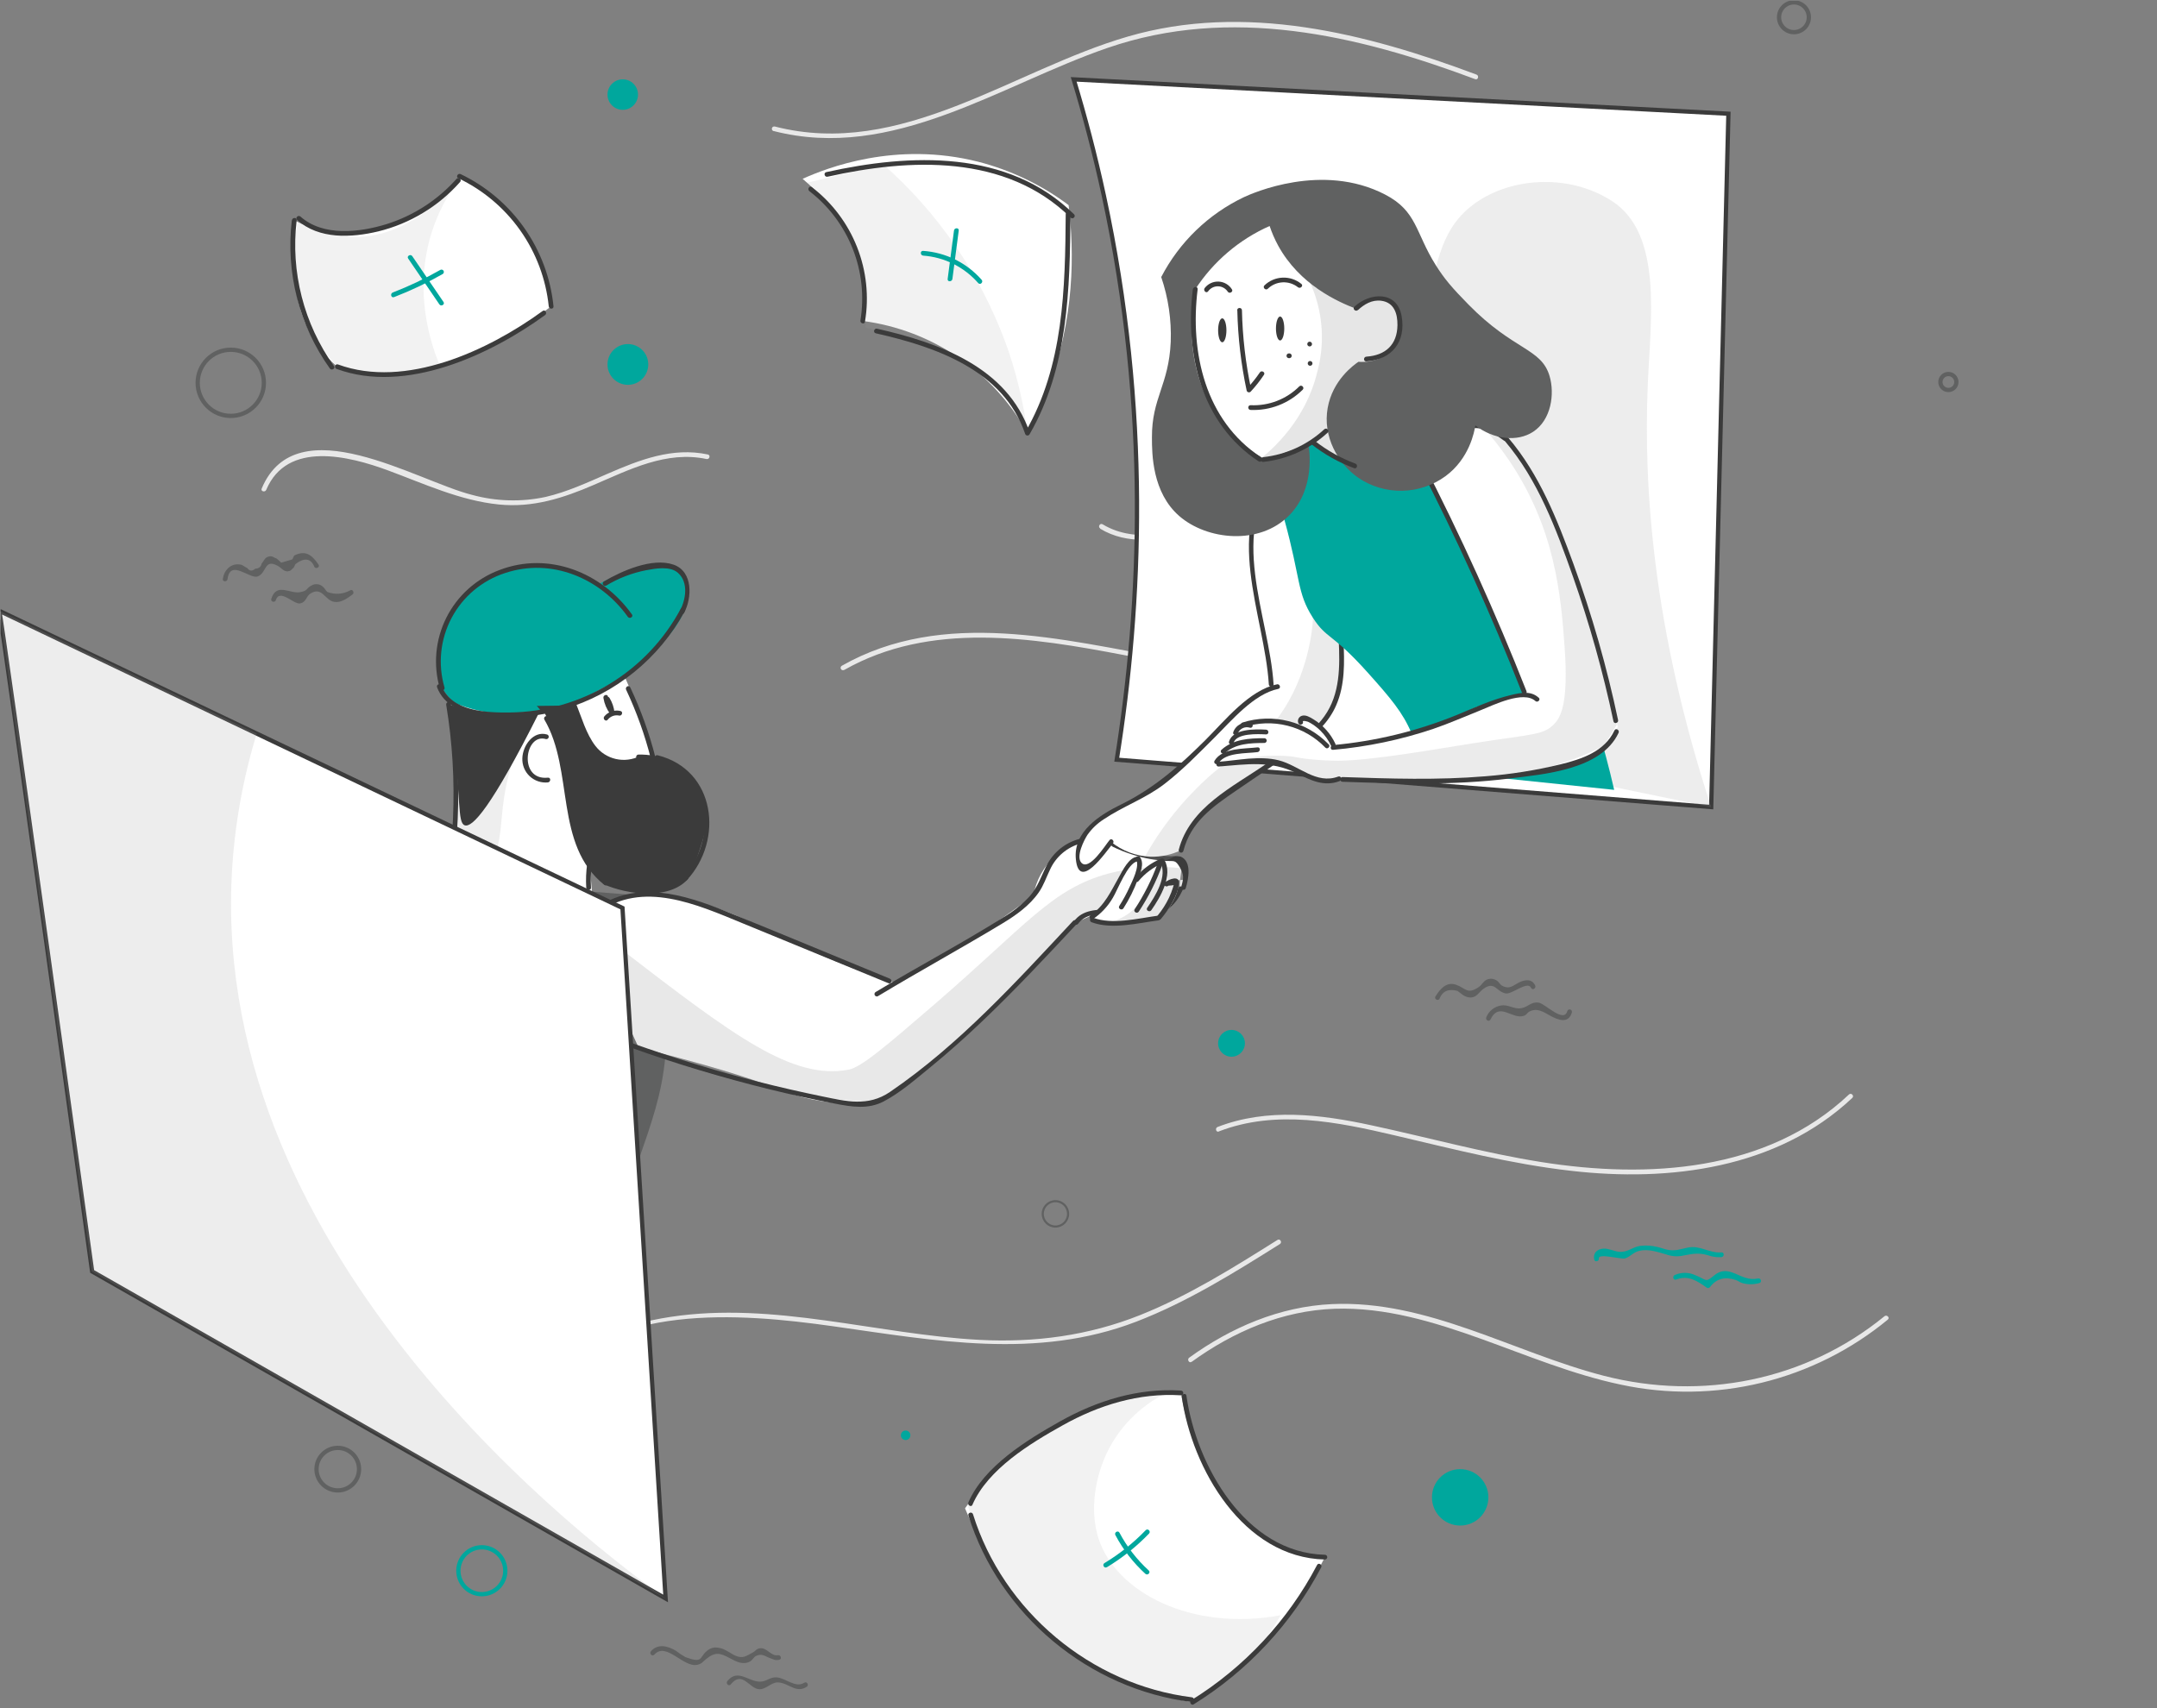 <svg width="505" height="400" viewBox="0 0 505 400" fill="none" xmlns="http://www.w3.org/2000/svg">
<rect x="0" y="0" width="505" height="400" fill="#808080" stroke="none"/>
<g clip-path="url(#clip0_5589_11592)">
<path d="M62.326 114.727C67.201 103.092 81.767 106.809 90.806 110.141C99.28 113.273 107.687 117.213 116.777 118.133C124.688 118.942 131.863 116.649 139.039 113.54C147.417 109.948 156.054 105.496 165.419 107.492C166.116 107.64 166.42 106.572 165.715 106.423C157.434 104.657 149.717 107.685 142.222 110.95C137.503 113.005 132.776 115.194 127.737 116.367C122.053 117.585 116.16 117.422 110.551 115.892C97.699 112.709 69.434 94.929 61.265 114.408C60.983 115.068 62.066 115.358 62.333 114.705L62.326 114.727Z" fill="#E8E8E8"/>
<path d="M127.173 324.49C142.667 305.011 173.062 307.467 194.945 310.554C218.891 313.93 242.695 318.472 266.026 309.493C277.958 304.9 288.866 298.088 299.655 291.313C300.256 290.934 299.7 289.97 299.091 290.348C288.755 296.841 278.314 303.393 266.946 307.942C254.865 312.773 242.25 314.435 229.287 313.752C205.163 312.469 181.232 304.685 156.952 308.38C145.576 310.109 133.755 314.442 126.387 323.703C125.941 324.26 126.721 325.054 127.173 324.49Z" fill="#E8E8E8"/>
<path d="M279.004 318.894C288.807 311.792 300.227 306.902 312.448 306.472C324.321 306.064 335.793 309.581 346.827 313.544C357.58 317.41 368.206 321.862 379.426 324.229C390.325 326.578 401.615 326.428 412.448 323.793C423.282 321.157 433.378 316.103 441.98 309.01C442.537 308.557 441.743 307.771 441.194 308.223C422.754 323.294 398.474 328.08 375.47 322.159C354.344 316.705 334.227 304.35 311.803 305.381C299.618 305.945 288.205 310.835 278.41 317.929C277.839 318.345 278.41 319.309 278.974 318.894H279.004Z" fill="#E8E8E8"/>
<path d="M285.341 264.948C298.78 259.753 313.116 262.721 326.658 265.897C340.201 269.073 353.825 272.576 367.723 274.156C390.823 276.843 416.098 273.652 433.669 257.089C434.189 256.592 433.402 255.805 432.883 256.295C413.664 274.438 385.688 276.049 360.904 272.123C347.458 269.993 334.353 266.365 321.063 263.508C309.191 260.948 296.702 259.397 285.067 263.901C284.406 264.154 284.696 265.229 285.363 264.97L285.341 264.948Z" fill="#E8E8E8"/>
<path d="M197.638 156.89C217.778 145.448 241.605 149.284 263.221 153.41C284.837 157.536 306.17 160.719 327.512 153.462C338.009 149.857 347.739 144.32 356.199 137.137C356.749 136.677 355.962 135.89 355.413 136.35C344.697 145.427 331.953 151.79 318.258 154.902C303.492 158.211 288.651 156.89 273.928 154.264C248.743 149.811 220.879 142.391 197.082 155.903C196.954 155.977 196.861 156.099 196.822 156.241C196.784 156.384 196.804 156.536 196.878 156.664C196.952 156.792 197.073 156.885 197.216 156.924C197.358 156.962 197.51 156.942 197.638 156.868V156.89Z" fill="#E8E8E8"/>
<path d="M257.552 123.794C263.97 127.69 271.532 126.51 278.492 124.877C287.1 122.859 295.426 119.831 303.722 116.715C320.374 110.452 337.255 103.677 355.354 104.1C355.501 104.1 355.643 104.041 355.747 103.937C355.852 103.833 355.91 103.691 355.91 103.543C355.91 103.396 355.852 103.254 355.747 103.15C355.643 103.046 355.501 102.987 355.354 102.987C338.895 102.571 323.357 108.085 308.167 113.813C300.479 116.715 292.799 119.676 284.904 121.976C276.548 124.425 266.189 127.653 258.145 122.77C257.529 122.399 256.973 123.364 257.581 123.735L257.552 123.794Z" fill="#E8E8E8"/>
<path d="M181.121 30.681C209.044 37.849 234.088 19.899 259.303 11.217C288.117 1.296 317.739 8.175 345.381 18.541C346.056 18.793 346.345 17.717 345.678 17.465C319.787 7.759 291.404 0.591 264.052 8.56C236.99 16.419 210.988 37.226 181.41 29.627C181.339 29.608 181.266 29.602 181.193 29.611C181.12 29.62 181.05 29.644 180.986 29.68C180.858 29.753 180.763 29.874 180.724 30.017C180.684 30.16 180.703 30.312 180.776 30.441C180.849 30.569 180.971 30.664 181.113 30.703L181.121 30.681Z" fill="#E8E8E8"/>
<path d="M144.196 85C144.491 85 144.774 84.882 144.983 84.674C145.192 84.465 145.309 84.182 145.309 83.886C145.309 83.591 145.192 83.308 144.983 83.1C144.774 82.891 144.491 82.773 144.196 82.773C143.901 82.773 143.618 82.891 143.409 83.1C143.2 83.308 143.083 83.591 143.083 83.886C143.083 84.182 143.2 84.465 143.409 84.674C143.618 84.882 143.901 85 144.196 85Z" fill="#606161"/>
<path d="M337.018 233.862C337.723 232.089 339.125 231.481 341.21 232.03C341.663 232.386 342.123 232.72 342.59 233.054C343.119 233.402 343.738 233.588 344.371 233.588C345.811 233.491 346.234 232.334 347.265 231.584C349.937 229.633 350.234 232.126 352.46 232.623C353.944 232.965 357.654 229.544 358.463 231.34C358.76 231.985 359.717 231.421 359.42 230.776C358.678 229.15 357.008 229.366 355.606 230.078C354.204 230.79 353.424 231.762 351.666 230.82C351.169 230.546 350.879 229.848 350.352 229.573C350.079 229.395 349.772 229.275 349.45 229.222C349.128 229.168 348.799 229.182 348.482 229.262C347.406 229.514 347.043 230.531 346.256 231.102C343.57 232.965 343.191 231.443 341.01 230.635C338.687 229.774 337.233 231.503 336.075 233.321C335.689 233.929 336.654 234.486 337.04 233.885L337.018 233.862Z" fill="#606161"/>
<path d="M348.942 238.753C351.027 234.412 354.025 238.857 356.823 237.855C357.394 237.655 357.565 237.158 357.98 236.92C359.85 235.896 361.364 236.972 362.9 237.825C364.703 238.827 367.256 239.873 368.02 237.031C368.046 236.894 368.019 236.753 367.946 236.634C367.872 236.516 367.756 236.43 367.622 236.393C367.488 236.355 367.345 236.37 367.22 236.433C367.096 236.496 367 236.604 366.952 236.735C366.143 239.703 361.757 235.028 360.273 234.79C358.477 234.501 357.81 235.777 356.199 236.082C354.418 236.423 353.231 235.124 351.317 235.473C350.577 235.608 349.884 235.927 349.301 236.402C348.719 236.877 348.266 237.492 347.985 238.189C347.673 238.827 348.63 239.399 348.942 238.753Z" fill="#606161"/>
<path d="M53.28 135.578C53.903 130.822 58.474 135.667 60.322 134.985C62.496 134.191 61.806 130.718 65.056 132.521C66.036 133.063 66.541 134.131 67.839 133.686C68.21 133.56 68.44 133.129 68.744 132.944C68.901 132.671 69.04 132.389 69.16 132.098C71.297 130.488 72.789 130.718 73.612 132.766C74.013 133.36 74.978 132.766 74.577 132.209C73.034 129.946 71.557 128.796 68.997 130.028C68.663 130.191 68.641 130.859 68.373 131.015L65.828 131.757C65.493 131.4 65.128 131.072 64.737 130.777C63.995 130.555 63.832 130.124 62.964 130.31C61.94 130.525 61.821 131.341 61.235 131.994C61.19 132.333 61.017 132.642 60.75 132.857C60.483 133.071 60.144 133.174 59.803 133.144C59.066 133.812 58.428 133.768 57.888 133.011C57.191 132.751 56.924 132.269 56.174 132.187C53.948 131.861 52.427 133.604 52.167 135.593C52.078 136.298 53.191 136.298 53.28 135.593V135.578Z" fill="#606161"/>
<path d="M64.552 140.564C65.472 137.707 68.745 141.558 70.229 141.306C71.713 141.053 71.668 139.606 72.685 138.983C75.483 137.269 76.017 140.593 78.287 140.949C79.861 141.194 81.352 140.081 82.517 139.22C83.088 138.798 82.517 137.833 81.953 138.256C81.157 138.695 80.275 138.958 79.368 139.024C78.462 139.091 77.551 138.96 76.699 138.642C76.291 138.412 76.039 137.729 75.646 137.44C75.3 137.095 74.851 136.873 74.367 136.808C73.882 136.744 73.391 136.841 72.967 137.083C71.616 137.759 72.18 138.345 70.192 138.679C67.854 139.079 64.723 136.356 63.513 140.237C63.298 140.92 64.367 141.217 64.589 140.534L64.552 140.564Z" fill="#606161"/>
<path d="M153.168 387.496C155.921 384.327 159.943 390.538 163.237 389.848C164.343 389.618 164.543 389.106 165.345 388.475C167.467 386.754 168.617 387.073 170.932 388.327C172.417 389.128 173.953 389.937 175.592 389.069C176.142 388.787 176.505 388 177.01 387.763C178.397 387.095 179.162 387.889 180.275 388.275C181.173 388.579 181.395 388.861 182.405 388.675C183.147 388.542 182.813 387.466 182.108 387.599C180.572 387.889 179.585 385.841 178.041 385.967C177.017 386.049 177.002 386.561 176.223 386.976C174.68 387.792 173.938 388.46 172.201 387.718C171.459 387.421 170.791 386.872 170.072 386.524C169.254 386.038 168.321 385.781 167.371 385.781C166.609 385.851 165.895 386.184 165.352 386.724C163.697 388.149 164.61 389.566 160.492 388.052C159.709 387.622 158.964 387.125 158.266 386.568C156.336 385.418 154.021 384.809 152.396 386.672C151.929 387.214 152.708 388.008 153.183 387.458L153.168 387.496Z" fill="#606161"/>
<path d="M171.073 394.443C173.811 391.089 175.392 395.385 177.692 395.563C179.295 395.689 180.586 393.871 182.197 393.968C184.69 394.116 186.374 396.617 188.875 394.992C189.469 394.606 188.912 393.641 188.311 394.034C186.233 395.385 183.859 392.869 181.766 392.78C180.208 392.714 179.444 393.797 177.922 393.79C175.199 393.79 172.728 390.658 170.287 393.656C169.841 394.213 170.621 394.999 171.073 394.443Z" fill="#606161"/>
<path d="M54.03 97.392C58.308 97.392 61.777 93.924 61.777 89.645C61.777 85.367 58.308 81.898 54.03 81.898C49.751 81.898 46.283 85.367 46.283 89.645C46.283 93.924 49.751 97.392 54.03 97.392Z" stroke="#606161" stroke-miterlimit="10"/>
<path d="M247.096 287.216C248.735 287.216 250.064 285.887 250.064 284.247C250.064 282.608 248.735 281.279 247.096 281.279C245.457 281.279 244.128 282.608 244.128 284.247C244.128 285.887 245.457 287.216 247.096 287.216Z" stroke="#606161" stroke-width="0.5" stroke-miterlimit="10"/>
<path d="M79.081 349.007C81.831 349.007 84.06 346.778 84.06 344.028C84.06 341.278 81.831 339.049 79.081 339.049C76.331 339.049 74.102 341.278 74.102 344.028C74.102 346.778 76.331 349.007 79.081 349.007Z" stroke="#606161" stroke-miterlimit="10"/>
<path d="M420.001 7.53C421.927 7.53 423.489 5.968 423.489 4.042C423.489 2.116 421.927 0.555 420.001 0.555C418.075 0.555 416.513 2.116 416.513 4.042C416.513 5.968 418.075 7.53 420.001 7.53Z" stroke="#606161" stroke-miterlimit="10"/>
<path d="M456.161 91.322C457.194 91.322 458.031 90.485 458.031 89.452C458.031 88.419 457.194 87.582 456.161 87.582C455.128 87.582 454.291 88.419 454.291 89.452C454.291 90.485 455.128 91.322 456.161 91.322Z" stroke="#606161" stroke-miterlimit="10"/>
<path d="M147.001 90.113C149.636 90.113 151.772 87.977 151.772 85.342C151.772 82.707 149.636 80.57 147.001 80.57C144.366 80.57 142.229 82.707 142.229 85.342C142.229 87.977 144.366 90.113 147.001 90.113Z" fill="#00A79D"/>
<path d="M145.799 25.717C147.77 25.717 149.368 24.119 149.368 22.147C149.368 20.176 147.77 18.578 145.799 18.578C143.827 18.578 142.229 20.176 142.229 22.147C142.229 24.119 143.827 25.717 145.799 25.717Z" fill="#00A79D"/>
<path d="M341.856 357.236C345.503 357.236 348.46 354.279 348.46 350.632C348.46 346.984 345.503 344.027 341.856 344.027C338.208 344.027 335.251 346.984 335.251 350.632C335.251 354.279 338.208 357.236 341.856 357.236Z" fill="#00A79D"/>
<path d="M288.324 247.45C290.058 247.45 291.463 246.044 291.463 244.311C291.463 242.577 290.058 241.172 288.324 241.172C286.591 241.172 285.185 242.577 285.185 244.311C285.185 246.044 286.591 247.45 288.324 247.45Z" fill="#00A79D"/>
<path d="M112.807 373.308C115.84 373.308 118.298 370.85 118.298 367.817C118.298 364.785 115.84 362.326 112.807 362.326C109.775 362.326 107.316 364.785 107.316 367.817C107.316 370.85 109.775 373.308 112.807 373.308Z" stroke="#00A79D" stroke-miterlimit="10"/>
<path d="M212.027 337.209C212.322 337.209 212.605 337.091 212.814 336.883C213.022 336.674 213.14 336.391 213.14 336.095C213.14 335.8 213.022 335.517 212.814 335.308C212.605 335.1 212.322 334.982 212.027 334.982C211.731 334.982 211.448 335.1 211.24 335.308C211.031 335.517 210.914 335.8 210.914 336.095C210.914 336.391 211.031 336.674 211.24 336.883C211.448 337.091 211.731 337.209 212.027 337.209Z" fill="#00A79D"/>
<path d="M374.357 294.689C374.061 293.405 379.604 294.926 380.413 294.689C381.733 294.296 382.305 293.264 383.789 292.908C385.896 292.411 388.071 293.168 390.067 293.739C391.421 294.24 392.895 294.32 394.296 293.969C396.522 293.554 397.814 293.331 399.973 293.969C400.942 294.316 401.973 294.458 403.001 294.385C403.743 294.333 403.743 293.22 403.001 293.272C400.151 293.479 398.021 291.55 395.157 292.144C393.391 292.515 392.189 293.019 390.363 292.648C389.621 292.5 388.879 292.196 388.137 292.025C386.789 291.676 385.387 291.58 384.004 291.743C382.097 292.047 381.036 293.309 379.099 293.131C377.89 293.027 376.636 292.314 375.389 292.389C373.853 292.492 372.91 293.502 373.244 294.949C373.4 295.646 374.476 295.349 374.32 294.652L374.357 294.689Z" fill="#00A79D"/>
<path d="M392.404 299.645C395.261 298.487 397.443 300.016 399.625 301.559C399.751 301.624 399.897 301.639 400.034 301.602C400.171 301.565 400.29 301.479 400.367 301.359C401.962 299.274 404.01 298.962 406.303 299.711C406.86 299.897 407.327 300.261 407.891 300.454C409.196 300.821 410.578 300.821 411.883 300.454C412.581 300.298 412.291 299.222 411.586 299.378C407.446 300.305 404.96 295.667 401.309 298.68C399.157 300.446 399.654 299.689 396.931 298.621C396.18 298.263 395.361 298.073 394.529 298.063C393.698 298.052 392.874 298.222 392.115 298.561C391.462 298.828 391.751 299.904 392.412 299.63L392.404 299.645Z" fill="#00A79D"/>
<path d="M68.878 51.585C68.508 54.734 68.421 57.911 68.618 61.076C68.922 66.114 69.405 73.906 74.495 80.992C75.782 82.792 77.276 84.433 78.947 85.882C82.757 87.007 86.707 87.587 90.679 87.604C99.517 87.604 106.062 84.769 112.199 82.024C118.222 79.317 123.875 75.854 129.021 71.717C128.858 69.736 128.518 67.774 128.004 65.854C124.346 52.097 112.8 44.335 107.568 41.248C105.39 43.953 102.848 46.343 100.014 48.349C97.157 50.375 91.265 54.546 82.836 54.828C77.982 54.958 73.177 53.841 68.878 51.585Z" fill="white"/>
<path d="M187.91 41.872C190.04 43.669 192.002 45.656 193.772 47.808C196.893 51.332 199.302 55.427 200.866 59.867C202.463 64.798 202.845 70.042 201.979 75.153C210.015 76.209 217.692 79.134 224.393 83.693C231.094 88.252 236.634 94.319 240.566 101.406C242.283 98.266 243.797 95.019 245.1 91.686C251.704 74.767 251.519 58.894 250.183 48.031C243.872 43.301 236.694 39.855 229.057 37.887C209.704 32.967 193.557 39.334 187.91 41.872Z" fill="white"/>
<path d="M225.933 353.205C226.675 355.023 227.832 357.524 229.324 360.433C231.409 364.507 234.607 370.74 239.26 376.424C247.63 386.627 257.715 391.376 261.937 393.328C267.424 395.843 273.221 397.619 279.175 398.611C283.534 395.926 287.635 392.843 291.426 389.402C299.141 382.377 305.495 373.991 310.17 364.662C306.984 364.513 303.846 363.828 300.887 362.637C294.283 359.958 290.543 355.461 287.849 352.151C280.236 342.787 277.535 332.368 276.466 326.18C266.495 326.339 256.706 328.877 247.914 333.583C239.122 338.288 231.581 345.026 225.918 353.235L225.933 353.205Z" fill="white"/>
<path opacity="0.14" d="M273.298 326.076C267.507 328.865 262.749 333.42 259.711 339.084C256.231 345.681 255.118 353.844 257.181 360.24C261.292 372.951 279.071 382.086 299.819 378.242C295.011 386.849 287.857 393.913 279.19 398.612C274.56 397.802 270.024 396.532 265.647 394.82C256.945 391.445 249.022 386.332 242.362 379.793C234.856 372.118 229.405 362.676 226.512 352.337C232.738 343.787 240.958 336.886 250.458 332.235C257.624 328.787 265.369 326.698 273.298 326.076Z" fill="#9E9E9E"/>
<path opacity="0.14" d="M107.324 42.199C104.686 45.761 102.63 49.718 101.231 53.924C96.527 68.178 101.024 80.89 102.879 85.386C95.175 88.13 86.789 88.305 78.977 85.884C74.66 81.321 71.569 75.739 69.993 69.658C68.416 63.578 68.406 57.197 69.961 51.111C72.963 53.243 76.417 54.652 80.053 55.23C95.198 57.508 106.567 43.179 107.324 42.199Z" fill="#9E9E9E"/>
<path opacity="0.14" d="M188.956 42.792C192.928 45.982 196.191 49.965 198.536 54.486C200.394 58.12 201.647 62.033 202.246 66.07C202.827 69.594 202.954 73.177 202.625 76.733C206.655 77.494 210.624 78.553 214.498 79.902C221.332 82.284 227.276 84.354 232.656 89.548C236.11 92.91 238.806 96.971 240.566 101.458C239.627 94.175 237.885 87.017 235.372 80.117C229.415 64.112 219.602 49.824 206.803 38.518L188.956 42.792Z" fill="#9E9E9E"/>
<path d="M68.321 51.585C66.873 63.858 70.047 76.231 77.226 86.29C77.641 86.869 78.606 86.29 78.191 85.734C71.129 75.841 68.015 63.668 69.457 51.599C69.538 50.858 68.425 50.858 68.344 51.599L68.321 51.585Z" fill="#3B3B3B"/>
<path d="M69.568 51.518C74.696 56.081 82.25 55.688 88.55 54.189C95.97 52.375 102.658 48.336 107.717 42.613C108.192 42.079 107.405 41.292 106.93 41.827C102.53 46.801 96.858 50.482 90.524 52.475C84.186 54.434 75.683 55.443 70.347 50.716C69.813 50.242 69.026 51.021 69.561 51.503L69.568 51.518Z" fill="#3B3B3B"/>
<path d="M78.829 86.395C94.931 92.331 114.692 83.174 127.619 73.78C128.197 73.364 127.619 72.392 127.062 72.815C114.343 82.076 94.976 91.144 79.126 85.341C78.45 85.096 78.161 86.172 78.829 86.417V86.395Z" fill="#3B3B3B"/>
<path d="M107.294 41.732C113.097 44.496 118.093 48.706 121.802 53.957C125.51 59.208 127.807 65.324 128.472 71.718C128.539 72.46 129.652 72.46 129.585 71.718C128.917 65.131 126.568 58.826 122.764 53.408C118.959 47.989 113.827 43.639 107.858 40.775C107.212 40.463 106.648 41.42 107.294 41.732Z" fill="#3B3B3B"/>
<path d="M227.676 352.346C231.305 344.028 241.122 338.047 248.743 333.795C257.262 329.016 266.656 326.122 276.481 326.738C277.223 326.783 277.223 325.669 276.481 325.625C266.478 324.994 256.854 327.97 248.187 332.838C240.447 337.179 230.377 343.367 226.719 351.812C226.43 352.465 227.394 353.029 227.676 352.376V352.346Z" fill="#3B3B3B"/>
<path d="M276.689 327.138C279.071 343.96 291.092 364.753 310.185 365.19C310.332 365.19 310.474 365.132 310.578 365.027C310.683 364.923 310.741 364.782 310.741 364.634C310.741 364.486 310.683 364.345 310.578 364.24C310.474 364.136 310.332 364.077 310.185 364.077C291.619 363.647 280.073 343.144 277.765 326.819C277.661 326.114 276.592 326.411 276.689 327.116V327.138Z" fill="#3B3B3B"/>
<path d="M226.727 354.891C233.954 378.11 254.924 395.585 279.048 398.568C279.753 398.657 279.746 397.544 279.048 397.455C255.429 394.531 234.867 377.279 227.803 354.594C227.587 353.912 226.511 354.201 226.727 354.891Z" fill="#3B3B3B"/>
<path d="M279.479 399.094C292.108 391.261 302.411 380.189 309.317 367.03C309.651 366.392 308.693 365.828 308.36 366.466C301.547 379.459 291.38 390.392 278.915 398.129C278.314 398.508 278.871 399.472 279.479 399.094Z" fill="#3B3B3B"/>
<path d="M189.498 44.766C194.034 48.267 197.538 52.929 199.641 58.258C201.744 63.588 202.368 69.387 201.445 75.041C201.326 75.739 202.402 76.043 202.514 75.338C203.49 69.448 202.847 63.403 200.654 57.849C198.461 52.296 194.8 47.443 190.062 43.809C189.491 43.371 188.934 44.336 189.498 44.766Z" fill="#3B3B3B"/>
<path d="M193.742 41.381C213.036 37.07 235.46 36.038 250.665 50.961C251.177 51.465 251.964 50.679 251.452 50.174C235.965 34.97 213.154 35.934 193.446 40.305C192.748 40.461 193.045 41.537 193.742 41.381Z" fill="#3B3B3B"/>
<path d="M205.037 78.047C219.061 81.208 234.904 86.654 240.009 101.592C240.041 101.695 240.102 101.787 240.185 101.857C240.267 101.926 240.368 101.971 240.475 101.985C240.582 101.999 240.691 101.982 240.789 101.936C240.886 101.89 240.969 101.817 241.026 101.725C250.086 86.091 250.495 67.71 250.621 50.131C250.621 49.983 250.562 49.842 250.458 49.737C250.353 49.633 250.212 49.574 250.064 49.574C249.917 49.574 249.775 49.633 249.671 49.737C249.566 49.842 249.508 49.983 249.508 50.131C249.382 67.517 249.025 85.705 240.061 101.161L241.078 101.295C235.839 85.95 219.781 80.228 205.333 76.971C204.636 76.815 204.339 77.891 205.037 78.047Z" fill="#3B3B3B"/>
<path d="M259.169 366.979C262.78 364.797 266.091 362.153 269.016 359.113C269.513 358.594 268.727 357.807 268.23 358.327C265.363 361.301 262.12 363.888 258.583 366.022C257.967 366.393 258.531 367.357 259.139 366.979H259.169Z" fill="#00A79D"/>
<path d="M261.136 359.468C262.935 362.873 265.31 365.941 268.155 368.536C268.682 369.018 269.476 368.232 268.942 367.749C266.168 365.219 263.851 362.229 262.093 358.912C261.759 358.273 260.802 358.837 261.136 359.468Z" fill="#00A79D"/>
<path d="M216.13 59.859C221.113 60.22 225.751 62.535 229.034 66.3C229.509 66.835 230.296 66.048 229.821 65.514C226.326 61.544 221.407 59.112 216.13 58.746C215.388 58.687 215.425 59.8 216.13 59.859Z" fill="#00A79D"/>
<path d="M223.35 53.983L221.866 65.322C221.77 66.064 222.89 66.019 222.979 65.322L224.463 53.983C224.552 53.278 223.439 53.285 223.35 53.983Z" fill="#00A79D"/>
<path d="M92.267 69.572C96.188 68.056 99.99 66.25 103.643 64.17C103.706 64.133 103.762 64.084 103.806 64.025C103.85 63.967 103.883 63.9 103.901 63.829C103.92 63.758 103.924 63.684 103.914 63.612C103.904 63.539 103.88 63.469 103.843 63.406C103.806 63.342 103.757 63.287 103.699 63.242C103.64 63.198 103.574 63.166 103.503 63.147C103.432 63.129 103.358 63.124 103.285 63.134C103.212 63.144 103.142 63.168 103.079 63.205C99.506 65.245 95.786 67.013 91.948 68.496C91.288 68.756 91.57 69.832 92.238 69.572H92.267Z" fill="#00A79D"/>
<path d="M95.562 60.542L102.871 71.279C103.272 71.865 104.237 71.279 103.836 70.715L96.519 59.978C96.119 59.392 95.154 59.978 95.562 60.542Z" fill="#00A79D"/>
<path d="M102.576 205.939C95.43 216.015 89.383 226.827 84.537 238.189C74.602 261.744 69.871 287.168 70.668 312.72C76.124 319.629 83.285 325 91.445 328.303C113.707 337.126 134.321 325.996 137.452 324.237C138.218 316.543 139.4 308.896 140.992 301.33C147.04 272.249 155.351 262.699 155.996 243.739C156.263 235.785 155.254 224.097 148.695 209.605L102.576 205.939Z" fill="#606161"/>
<path d="M103.534 161.127C102.805 158.81 102.474 156.386 102.554 153.958C102.712 150.285 103.764 146.707 105.619 143.533C110.746 134.888 120.363 132.981 121.669 132.743C128.1 131.672 134.695 133.147 140.057 136.854C143.204 135.044 146.645 133.803 150.223 133.188C153.971 132.558 157.295 132.001 159.291 133.93C161.562 136.157 160.775 140.238 160.508 141.536C159.989 144.163 158.601 147.384 152.472 152.979C147.277 157.75 142.432 162.143 134.321 164.911C131.064 166.024 126.678 166.395 117.914 167.226C114.553 167.53 111.882 167.671 109.01 166.276C106.732 165.116 104.832 163.329 103.534 161.127Z" fill="#00A79D"/>
<path d="M125.669 165.305C127.111 166.868 128.305 168.642 129.208 170.567C130.781 173.965 130.611 176.317 131.16 180.399C131.822 185.954 133.129 191.412 135.056 196.664C136.644 200.761 137.475 202.846 139.508 204.723C143.656 208.5 149.073 208.552 150.809 208.574C153.236 208.574 156.456 208.626 159.35 206.489C162.029 204.5 162.912 201.762 163.988 198.423C165.064 195.084 166.133 191.745 164.901 187.604C163.947 184.599 162.073 181.969 159.543 180.087C157.072 178.186 154.114 177.02 151.01 176.726C147.453 174.529 143.837 172.192 140.161 169.713C137.935 168.229 135.766 166.728 133.653 165.209L125.669 165.305Z" fill="#3B3B3B"/>
<path d="M105.032 164.014C105.188 165.186 105.411 166.915 105.626 169C106.264 175.107 107.251 184.502 106.472 195.172C105.868 203.213 104.354 211.159 101.96 218.859C107.995 221.956 114.881 222.985 121.558 221.787C128.235 220.588 134.333 217.228 138.914 212.225L138.024 202.489C136.861 200.64 135.868 198.691 135.056 196.664C132.31 189.659 133.126 185.288 131.59 178.254C130.691 174.191 129.256 170.266 127.323 166.581C119.798 168.092 111.988 167.194 105.003 164.014H105.032Z" fill="white"/>
<path d="M134.491 164.659C134.983 166.604 135.659 168.497 136.51 170.314C138.105 173.735 139.159 175.99 141.452 177.311C144.85 179.278 148.872 177.972 150.119 177.512H152.917C152.422 175.533 151.841 173.512 151.173 171.449C149.781 167.021 148.138 162.675 146.253 158.434L134.491 164.659Z" fill="white"/>
<path opacity="0.17" d="M124.266 168.629C122.445 171.937 120.954 175.417 119.814 179.018C117.373 186.809 117.677 191.788 116.92 196.218C115.97 201.784 112.831 209.575 102.635 218.272C103.988 213.105 105.014 207.858 105.708 202.563C106.33 197.768 106.682 192.942 106.761 188.108C106.842 183.23 106.649 178.352 106.182 173.497L124.266 168.629Z" fill="#9E9E9E"/>
<path d="M105.003 164.934C105.233 166.418 105.559 168.533 105.9 171.115C107.978 186.98 107.043 192.634 108.794 193.258C110.546 193.881 114.939 189.31 126.262 166.781C119.127 167.782 111.858 167.151 105.003 164.934Z" fill="#3B3B3B"/>
<path d="M146.587 161.505C149.031 166.695 150.971 172.107 152.383 177.667L153.065 176.977C151.885 176.768 150.687 176.673 149.489 176.695C149.341 176.695 149.199 176.754 149.095 176.858C148.991 176.963 148.932 177.104 148.932 177.252C148.932 177.399 148.991 177.541 149.095 177.645C149.199 177.75 149.341 177.808 149.489 177.808C150.588 177.734 151.692 177.816 152.768 178.053C152.863 178.076 152.961 178.075 153.055 178.049C153.148 178.023 153.234 177.973 153.302 177.904C153.371 177.836 153.421 177.751 153.447 177.657C153.473 177.563 153.474 177.465 153.451 177.37C152.014 171.723 150.038 166.227 147.552 160.956C147.248 160.303 146.283 160.867 146.587 161.513V161.505Z" fill="#3B3B3B"/>
<path d="M133.787 165.052C135.397 169.036 136.673 174.453 140.265 177.177C141.711 178.242 143.427 178.882 145.218 179.025C147.009 179.168 148.804 178.808 150.401 177.986C151.047 177.674 150.483 176.709 149.845 177.021C148.097 177.914 146.091 178.165 144.177 177.73C142.263 177.295 140.563 176.201 139.374 174.639C137.215 171.812 136.183 168.027 134.863 164.755C134.595 164.102 133.52 164.384 133.787 165.052Z" fill="#3B3B3B"/>
<path d="M153.681 177.934C166.466 181.154 168.143 196.537 160.011 205.323C159.521 205.842 160.307 206.636 160.797 206.11C169.494 196.715 167.572 180.286 153.978 176.858C153.907 176.839 153.833 176.833 153.761 176.842C153.688 176.851 153.618 176.874 153.554 176.911C153.49 176.947 153.434 176.995 153.389 177.053C153.344 177.111 153.311 177.177 153.291 177.248C153.272 177.318 153.266 177.392 153.275 177.465C153.285 177.537 153.308 177.608 153.344 177.671C153.38 177.735 153.429 177.791 153.486 177.836C153.544 177.881 153.61 177.914 153.681 177.934Z" fill="#3B3B3B"/>
<path d="M127.442 168.487C134.47 180.456 129.668 197.768 141.475 207.207C142.024 207.653 142.818 206.873 142.261 206.421C130.663 197.123 135.367 179.781 128.4 167.923C128.32 167.806 128.199 167.723 128.061 167.691C127.923 167.66 127.778 167.683 127.656 167.755C127.533 167.827 127.443 167.943 127.404 168.079C127.364 168.215 127.378 168.361 127.442 168.487Z" fill="#3B3B3B"/>
<path d="M104.468 165.052C107.382 182.714 106.578 200.79 102.109 218.124C102.089 218.194 102.084 218.268 102.093 218.341C102.102 218.414 102.125 218.484 102.161 218.548C102.197 218.611 102.246 218.667 102.304 218.712C102.361 218.757 102.428 218.791 102.498 218.81C102.569 218.83 102.643 218.835 102.715 218.826C102.788 218.817 102.858 218.794 102.922 218.757C102.986 218.721 103.042 218.673 103.087 218.615C103.132 218.557 103.165 218.491 103.185 218.421C107.696 200.894 108.497 182.617 105.537 164.763C105.418 164.058 104.35 164.355 104.468 165.052Z" fill="#3B3B3B"/>
<path d="M102.302 160.874C103.942 165.326 108.401 166.929 112.764 167.553C119.214 168.41 125.772 167.905 132.013 166.068C144.124 162.467 154.311 154.207 160.337 143.102C160.686 142.479 159.729 141.915 159.38 142.546C155.494 149.817 149.723 155.909 142.673 160.183C135.623 164.457 127.553 166.757 119.309 166.84C113.937 166.9 105.626 166.603 103.4 160.6C103.155 159.939 102.079 160.221 102.331 160.896L102.302 160.874Z" fill="#3B3B3B"/>
<path d="M104.068 160.978C102.48 155.541 103.076 149.7 105.729 144.696C108.381 139.692 112.88 135.92 118.27 134.182C129.119 130.568 140.532 135.377 146.988 144.445C147.403 145.023 148.368 144.445 147.952 143.881C140.962 134.071 128.481 129.04 116.905 133.492C111.509 135.514 107.077 139.5 104.496 144.653C101.916 149.805 101.378 155.742 102.992 161.274C103.199 161.957 104.275 161.668 104.068 160.978Z" fill="#3B3B3B"/>
<path d="M141.92 137.136C144.807 135.386 147.983 134.162 151.299 133.523C153.444 133.122 156.872 132.491 158.72 134.139C161.25 136.365 160.56 140.416 159.195 142.984C158.853 143.614 159.81 144.178 160.152 143.54C162.029 140.03 162.319 133.827 157.673 132.217C152.724 130.502 145.511 133.701 141.348 136.179C141.231 136.258 141.148 136.379 141.117 136.518C141.085 136.656 141.108 136.801 141.18 136.923C141.252 137.045 141.368 137.135 141.504 137.175C141.64 137.215 141.786 137.201 141.912 137.136H141.92Z" fill="#3B3B3B"/>
<path d="M141.734 163.998C142.287 164.869 142.637 165.853 142.758 166.877L143.797 166.595C143.044 165.581 142.548 164.4 142.35 163.152C142.231 162.41 141.163 162.744 141.274 163.441C141.493 164.784 142.027 166.055 142.832 167.152C143.114 167.538 143.945 167.486 143.871 166.87C143.738 165.65 143.338 164.474 142.699 163.427C142.32 162.818 141.356 163.375 141.734 163.991V163.998Z" fill="#3B3B3B"/>
<path d="M128.11 172.004C124.852 171.025 122.381 174.616 122.292 177.533C122.256 178.315 122.388 179.095 122.679 179.822C122.971 180.548 123.416 181.203 123.983 181.742C124.551 182.281 125.227 182.692 125.968 182.947C126.708 183.201 127.494 183.293 128.273 183.217C128.978 183.135 129.015 182.022 128.273 182.104C121.305 182.846 122.827 171.574 127.813 173.073C127.95 173.099 128.092 173.072 128.21 172.998C128.328 172.925 128.415 172.809 128.452 172.675C128.489 172.541 128.475 172.397 128.412 172.273C128.348 172.149 128.241 172.053 128.11 172.004Z" fill="#3B3B3B"/>
<path d="M141.407 207.088C146.698 209.448 156.605 210.843 161.027 205.879C161.502 205.345 160.716 204.558 160.233 205.092C156.182 209.648 146.773 208.268 141.971 206.131C141.326 205.842 140.754 206.799 141.407 207.088Z" fill="#3B3B3B"/>
<path d="M142.268 168.548C142.578 168.148 142.994 167.843 143.47 167.668C143.945 167.494 144.459 167.457 144.955 167.561C145.652 167.709 145.949 166.641 145.251 166.485C144.566 166.328 143.851 166.364 143.186 166.589C142.52 166.814 141.93 167.22 141.482 167.761C141.037 168.311 141.816 169.105 142.268 168.548Z" fill="#3B3B3B"/>
<path d="M137.467 202.341C137.21 204.165 137.138 206.009 137.252 207.847C137.296 208.589 138.409 208.589 138.365 207.847C138.248 206.114 138.305 204.374 138.536 202.653C138.632 201.955 137.564 201.651 137.467 202.356V202.341Z" fill="#3B3B3B"/>
<path d="M136.191 216.321C138.307 213.974 140.914 212.122 143.827 210.896C148.732 208.863 153.525 209.145 159.016 210.251C169.309 212.328 176.38 216.187 181.938 218.925C190.867 223.343 200.102 227.112 209.572 230.204C215.412 227.132 221.608 223.57 228.02 219.43C233.043 216.187 237.666 212.922 241.933 209.716C242.556 206.129 244.372 202.858 247.088 200.434C249.803 198.009 253.259 196.573 256.893 196.359C263.094 199.656 269.995 201.416 277.017 201.494C276.275 205.375 275.963 207.972 276.409 208.099C276.854 208.225 277.744 206.8 277.455 206.295C276.839 205.205 269.842 207.579 251.906 216.046C244.634 223.875 238.267 230.278 233.355 235.087C224.384 243.843 219.909 247.961 214.062 252.154C210.463 254.744 207.316 256.703 205.083 258.031C203.089 258.305 201.078 258.439 199.065 258.432C193.114 258.354 187.234 257.132 181.745 254.833C174.852 252.176 164.842 249.104 149.511 245.305L136.191 216.321Z" fill="white"/>
<path opacity="0.24" d="M135.056 213.969C137.49 215.995 141.252 219.074 145.942 222.68C172.032 242.76 185.545 252.897 198.627 250.492C201.655 249.936 207.339 245.038 218.699 235.251C240.219 216.7 246.155 208.159 259.564 204.537C265.14 203.071 270.941 202.658 276.668 203.32C277.685 205.68 277.41 207.068 277.025 207.862C274.954 212.314 265.233 208.982 255.616 213.85C253.784 214.77 252.915 215.512 246.2 222.124C233.748 234.316 230.12 238.301 225.934 242.226C219.507 248.24 212.483 253.584 204.972 258.173C199.777 257.883 194.293 257.334 188.513 256.436C174.54 254.257 160.892 250.346 147.886 244.794L135.056 213.969Z" fill="#9E9E9E"/>
<path d="M139.975 213.768C150.401 206.028 163.209 211.823 173.731 216.15L208.036 230.248C208.696 230.516 208.986 229.44 208.333 229.172C195.562 223.919 182.806 218.613 170.006 213.419C160.27 209.464 148.724 205.887 139.411 212.803C138.847 213.226 139.411 214.191 139.975 213.76V213.768Z" fill="#3B3B3B"/>
<path d="M205.55 233.262C215.152 227.474 225.007 222.087 234.602 216.292C237.822 214.348 241.02 212.107 243.195 208.975C244.345 207.328 244.946 205.465 245.814 203.677C246.489 202.17 247.493 200.833 248.751 199.764C250.009 198.694 251.49 197.919 253.086 197.496C253.214 197.446 253.32 197.351 253.382 197.228C253.444 197.105 253.459 196.964 253.423 196.831C253.387 196.698 253.303 196.583 253.187 196.509C253.072 196.434 252.932 196.405 252.797 196.427C251.144 196.853 249.6 197.625 248.267 198.692C246.934 199.759 245.843 201.096 245.064 202.616C243.714 205.243 242.979 207.766 240.961 209.999C239.21 211.845 237.212 213.441 235.025 214.741C225.222 220.9 214.93 226.324 205.009 232.298C204.881 232.373 204.788 232.495 204.75 232.638C204.713 232.782 204.734 232.934 204.808 233.062C204.883 233.19 205.006 233.283 205.149 233.321C205.292 233.358 205.445 233.337 205.573 233.262H205.55Z" fill="#3B3B3B"/>
<path d="M147.744 245.334C158.292 249.109 169.026 252.341 179.905 255.018C185.114 256.304 190.355 257.452 195.629 258.461C199.473 259.203 203.287 259.811 206.893 257.919C210.871 255.827 214.492 252.621 217.957 249.794C222.061 246.44 226.016 242.907 229.83 239.264C237.532 231.955 244.782 224.186 252.032 216.424C252.514 215.897 251.728 215.11 251.238 215.637C237.97 229.855 224.524 244.674 208.348 255.708C203.205 259.203 198.152 257.889 192.468 256.732C187.437 255.703 182.433 254.555 177.456 253.289C167.505 250.758 157.688 247.731 148.012 244.28C147.336 244.043 147.047 245.111 147.722 245.356L147.744 245.334Z" fill="#3B3B3B"/>
<path d="M260.462 198.251C263.304 199.636 266.322 200.622 269.434 201.182C270.632 201.39 271.841 201.531 273.055 201.605C274.902 201.716 275.155 201.256 276.246 203.148C277.255 204.915 277.099 205.812 276.535 207.712C276.509 207.849 276.536 207.991 276.61 208.109C276.683 208.227 276.799 208.314 276.933 208.351C277.067 208.388 277.211 208.374 277.335 208.31C277.459 208.247 277.555 208.14 277.603 208.009C278.264 205.783 279.088 201.746 276.431 200.588C275.696 200.464 274.947 200.439 274.205 200.514C272.701 200.467 271.201 200.323 269.715 200.084C266.697 199.545 263.766 198.596 261.004 197.264C260.358 196.96 259.794 197.917 260.447 198.221L260.462 198.251Z" fill="#3B3B3B"/>
<path d="M252.381 216.349C255.564 211.897 264.751 215.066 269.352 214.39C273.196 213.826 275.288 211.838 276.891 208.409C277.195 207.764 276.238 207.2 275.934 207.853C272.735 214.65 266.51 213.329 260.18 213.047C257.019 212.921 253.412 212.958 251.424 215.763C251.008 216.349 251.973 216.906 252.381 216.32V216.349Z" fill="#3B3B3B"/>
<path d="M-0.161 143.043C0.292 144.215 21.574 297.738 21.574 297.738L155.833 374.31C152.464 320.418 149.098 266.52 145.734 212.618L-0.161 143.043Z" fill="white" stroke="#3B3B3B" stroke-miterlimit="10"/>
<path opacity="0.18" d="M60.109 171.775C56.82 182.497 54.858 193.582 54.269 204.781C49.594 295.475 138.699 361.962 155.833 374.31L21.522 297.731C14.314 246.173 7.087 194.61 -0.161 143.043L60.109 171.775Z" fill="#9E9E9E"/>
<path d="M251.372 18.586C253.991 27.209 256.381 36.291 258.436 45.812C269.285 96.086 267.259 141.647 261.456 177.897L400.628 188.983L404.657 26.63L251.372 18.586Z" fill="white" stroke="#3B3B3B" stroke-miterlimit="10"/>
<path opacity="0.18" d="M332.144 103.062C331.566 94.292 332.004 85.485 333.45 76.816C335.854 62.435 337.227 54.198 344.165 48.499C352.721 41.472 367.169 40.403 377.453 47.111C389.326 54.88 386.425 74.671 385.779 90.113C384.785 113.658 386.87 146.902 400.62 189.006L367.317 182.12C366.872 180.576 366.412 179.04 365.929 177.497C357.825 151.369 346.475 126.362 332.144 103.062Z" fill="#9E9E9E"/>
<path d="M302.061 106.43C301.423 107.239 300.518 108.418 299.509 109.895C298.767 110.949 295.606 115.609 294.084 119.705C292.519 123.92 292.66 127.697 293.135 132.75C294.025 142.02 295.512 151.224 297.587 160.302C293.787 163.236 290.143 166.367 286.671 169.682C282.56 173.6 282.13 174.49 278.123 178.089C273.032 182.653 270.495 184.939 266.428 187.031C263.616 188.478 262.117 188.805 258.956 190.882C254.466 193.851 253.376 195.884 252.915 196.989C251.914 199.438 251.825 202.644 252.915 203.171C254.006 203.698 256.5 201.234 257.961 199.728C258.749 198.924 259.473 198.06 260.128 197.145C262.749 199.274 265.992 200.49 269.367 200.611C271.835 200.684 274.284 200.16 276.505 199.082C276.95 197.259 277.654 195.51 278.598 193.888C280.92 189.881 283.926 188.033 289.588 184.241C297.053 179.284 300.77 176.561 301.653 175.915C308.146 171.144 310.246 168.999 311.767 165.972C312.94 163.657 313.318 161.705 313.838 159.004C314.615 154.311 314.782 149.537 314.335 144.801C313.548 136.935 309.712 123.029 302.061 106.43Z" fill="white"/>
<path d="M258.11 212.639C259.031 211.552 259.846 210.379 260.544 209.137C262.288 206.287 262.332 205.36 263.928 203.289C264.759 202.221 265.842 200.818 266.465 201.063C267.296 201.375 266.866 204.365 266.725 205.286C267.348 202.777 269.908 201.664 271.548 202.399C272.936 203.022 273.775 205.048 273.107 207.029C274.761 206.287 275.296 206.644 275.474 206.799C276.349 207.586 275.132 210.257 274.338 211.578C273.619 212.852 272.619 213.946 271.415 214.776C270.101 215.652 268.825 215.971 261.093 216.053C257.316 216.09 255.899 216.053 255.713 215.437C255.528 214.821 256.581 214.376 258.11 212.639Z" fill="white"/>
<path opacity="0.2" d="M305.927 115.334C306.15 118.413 306.454 122.985 306.736 128.528C307.263 138.827 307.53 143.977 307.278 146.426C306.922 149.921 305.222 162.113 296.399 171.418C291.205 176.902 288.111 176.546 279.985 184.775C277.146 187.628 274.547 190.71 272.216 193.991C270.728 196.09 269.353 198.268 268.098 200.514C269.26 201.313 270.661 201.69 272.068 201.582C272.94 201.492 273.785 201.224 274.551 200.795C275.316 200.366 275.986 199.786 276.52 199.089C277.362 196.239 278.743 193.577 280.586 191.246C283.013 188.196 285.217 187.083 291.465 183.001C297.038 179.351 299.828 177.518 302.417 175.403C306.803 171.797 310.432 168.821 312.613 164.087C314.735 159.464 314.602 155.063 314.149 150.433C312.88 137.454 309.348 124.981 305.927 115.334Z" fill="#9E9E9E"/>
<path opacity="0.22" d="M259.534 216.031C261.227 215.65 262.824 214.93 264.232 213.916C269.76 209.872 270.086 202.258 271.548 202.384C272.038 202.429 272.624 203.342 273.107 207.015C274.361 206.51 275.147 206.436 275.474 206.785C276.176 207.542 274.759 210.262 271.222 214.947L259.534 216.031Z" fill="#9E9E9E"/>
<path d="M299.115 109.472C285.929 123.571 296.051 143.918 297.06 160.273C297.104 161.015 298.217 161.015 298.173 160.273C297.186 144.274 287.042 124.039 299.902 110.259C300.392 109.739 299.605 108.945 299.115 109.472Z" fill="#3B3B3B"/>
<path d="M298.982 160.251C292.474 161.586 286.731 168.784 282.249 173.259C276.216 179.277 270.213 184.575 262.51 188.36C257.509 190.816 251.231 194.697 251.884 201.212C252.626 208.803 258.859 199.542 260.559 197.502C261.019 196.952 260.232 196.166 259.772 196.715C258.77 197.91 254.978 204.084 253.145 201.998C251.862 200.514 253.821 196.678 254.63 195.446C255.656 194.007 256.951 192.78 258.444 191.832C263.022 188.76 268.194 186.994 272.609 183.588C276.817 180.345 280.52 176.524 284.274 172.784C288.281 168.799 293.55 162.484 299.264 161.319C299.969 161.171 299.672 160.102 298.967 160.243L298.982 160.251Z" fill="#3B3B3B"/>
<path d="M313.422 149.847C313.712 155.976 313.793 162.514 310.061 167.73C306.625 172.524 301.156 175.633 296.377 178.928C288.578 184.308 278.568 189.042 275.978 198.963C275.959 199.034 275.953 199.107 275.963 199.18C275.972 199.253 275.995 199.323 276.031 199.387C276.067 199.451 276.116 199.507 276.173 199.552C276.231 199.597 276.297 199.63 276.368 199.649C276.439 199.669 276.512 199.674 276.585 199.665C276.658 199.656 276.728 199.633 276.792 199.597C276.856 199.561 276.912 199.512 276.957 199.454C277.002 199.397 277.035 199.331 277.054 199.26C278.813 192.448 283.874 188.931 289.38 185.161C294.396 181.696 299.546 178.364 304.429 174.705C307.879 172.123 311.107 169.155 312.836 165.14C314.921 160.362 314.773 154.997 314.535 149.906C314.535 149.164 313.385 149.164 313.422 149.906V149.847Z" fill="#3B3B3B"/>
<path d="M255.906 215.206C257.814 213.911 259.404 212.201 260.559 210.205C261.605 208.513 264.128 201.85 266.324 201.723C267.066 201.686 267.066 200.573 266.324 200.61C264.291 200.729 262.837 203.846 261.983 205.359C260.121 208.632 258.607 212.112 255.349 214.264C254.748 214.657 255.305 215.615 255.906 215.221V215.206Z" fill="#3B3B3B"/>
<path d="M265.99 201.33C266.911 202.814 265.041 206.427 264.469 207.689C263.772 209.23 262.964 210.718 262.05 212.141C261.664 212.75 262.629 213.306 263.015 212.705C264.37 210.584 265.496 208.326 266.376 205.967C266.955 204.379 267.957 202.368 266.948 200.773C266.569 200.165 265.605 200.721 265.99 201.33Z" fill="#3B3B3B"/>
<path d="M266.51 206.376C268.079 204.486 270.083 203.004 272.35 202.057L271.608 201.857C273.478 205.1 270.472 209.856 268.588 212.579C268.179 213.166 269.144 213.722 269.552 213.136C271.689 210.056 274.709 204.973 272.572 201.263C272.495 201.145 272.376 201.059 272.239 201.022C272.103 200.985 271.957 201 271.83 201.063C269.476 202.05 267.396 203.593 265.768 205.56C265.308 206.101 266.087 206.895 266.554 206.346L266.51 206.376Z" fill="#3B3B3B"/>
<path d="M271.014 202.236C269.65 205.992 267.852 209.575 265.656 212.914C265.256 213.508 266.22 214.072 266.614 213.471C268.869 210.052 270.717 206.381 272.12 202.533C272.364 201.858 271.296 201.568 271.051 202.236H271.014Z" fill="#3B3B3B"/>
<path d="M273.5 207.408C274.984 207.348 275.459 207.096 274.94 206.666C274.851 207.037 274.747 207.408 274.643 207.756C274.378 208.609 274.053 209.443 273.671 210.25C272.961 211.736 272.071 213.129 271.022 214.398C270.569 214.947 271.355 215.733 271.808 215.184C273.604 212.995 275.711 209.879 276.016 206.962C276.238 204.848 273.656 205.864 272.713 206.651C272.157 207.111 272.951 207.897 273.5 207.437V207.408Z" fill="#3B3B3B"/>
<path d="M255.565 215.957C260.269 217.731 266.413 216.158 271.222 215.519C271.919 215.43 271.964 214.31 271.222 214.406C266.517 215.03 260.44 216.632 255.861 214.881C255.186 214.629 254.897 215.705 255.565 215.957Z" fill="#3B3B3B"/>
<path d="M296.251 107.668C297.342 110.673 299.034 115.549 300.703 121.685C304.555 135.666 303.612 138.752 307.345 144.607C310.61 149.727 311.797 148.087 320.271 157.563C325.584 163.5 328.434 166.854 330.452 171.662C331.585 174.419 332.363 177.309 332.767 180.263L377.914 184.96C373.174 164.148 365.351 144.162 354.702 125.663C349.546 116.724 343.743 108.175 337.338 100.084C331.699 98.548 317.6 95.632 303.857 102.607C301.138 104 298.586 105.698 296.251 107.668Z" fill="#00A79D"/>
<path d="M332.478 108.203C333.377 106.736 334.465 105.394 335.713 104.21C337.494 102.526 339.98 100.181 343.675 99.795C347.972 99.35 351.252 101.836 352.402 102.704C354.754 104.492 355.934 106.518 357.433 109.256C362.627 118.799 364.223 122.843 364.223 122.843C367.51 131.199 369.157 135.384 371.643 143.368C373.803 150.306 376.355 159.345 378.745 170.141C378.13 171.998 377.091 173.685 375.71 175.069C374.028 176.656 371.957 177.772 369.706 178.304C350.265 183.498 324.976 182.823 324.976 182.823C322.23 182.749 318.297 182.623 313.474 182.378C311.949 182.818 310.348 182.929 308.777 182.704C306.105 182.304 305.163 181.094 302.38 179.899C299.751 178.792 296.922 178.237 294.069 178.267C289.662 178.378 286.144 180.174 285.35 178.942C285.18 178.643 285.105 178.298 285.135 177.955C285.207 177.587 285.361 177.239 285.586 176.938C285.811 176.638 286.1 176.392 286.434 176.219C286.667 175.819 286.932 175.44 287.228 175.083C287.568 174.666 287.948 174.284 288.363 173.941C288.461 173.433 288.608 172.936 288.801 172.457C289.182 171.553 289.717 170.722 290.381 170C291.814 168.553 294.314 168.717 297.297 168.947C299.588 169.131 301.85 169.571 304.043 170.26C304.169 168.85 304.517 168.034 305.096 167.811C306.397 167.317 308.851 169.79 312.457 175.232C316.614 174.861 320.739 174.186 324.798 173.213C329.339 172.116 333.791 170.68 338.117 168.917C342.97 166.936 344.358 165.882 348.714 164.539C351.435 163.702 354.219 163.087 357.04 162.699C354.754 156.903 352.758 152.072 351.259 148.511C344.959 133.566 339.78 122.836 338.377 119.949C335.98 115.052 333.925 111 332.478 108.203Z" fill="white"/>
<path opacity="0.21" d="M346.874 99.639C349.174 102.169 351.294 104.856 353.218 107.682C364.119 123.688 365.447 139.457 366.315 151.59C367.28 165.035 365.247 167.981 364.089 169.295C361.492 172.226 359.028 171.818 344.989 174.029C336.366 175.395 321.124 178.103 313.392 178.133C310.881 178.129 308.371 177.985 305.875 177.702C303.998 177.465 302.959 177.183 302.061 177.101C297.62 176.698 293.142 177.09 288.838 178.259C293.103 177.504 297.49 177.856 301.579 179.283C304.01 180.142 306.289 181.382 308.332 182.956L314.068 182.125C323.514 182.629 331.513 182.615 337.598 182.451C352.936 182.051 358.746 180.693 361.344 180.003C366.227 178.73 370.965 176.952 375.48 174.697L378.507 169.762C378.188 168.315 377.683 166.052 377.023 163.358C373.875 149.958 369.728 136.811 364.616 124.03C358.68 109.352 358.62 113.522 355.036 105.783C354.407 104.321 353.456 103.02 352.253 101.976C350.706 100.723 348.846 99.915 346.874 99.639Z" fill="#9E9E9E"/>
<path d="M331.996 108.484C340.996 125.959 349.112 143.875 356.313 162.164C356.572 162.825 357.648 162.535 357.389 161.868C350.154 143.485 342.001 125.478 332.96 107.913C332.626 107.275 331.669 107.831 331.996 108.47V108.484Z" fill="#3B3B3B"/>
<path d="M360.223 163.366C358.361 161.689 356.03 162.216 353.76 162.75C349.308 163.804 345.174 165.718 340.967 167.462C331.741 171.212 322.012 173.575 312.094 174.475C311.389 174.541 311.352 175.654 312.094 175.588C320.087 174.884 327.968 173.235 335.572 170.675C339.349 169.384 342.993 167.766 346.703 166.29C349.671 165.088 356.669 161.644 359.459 164.153C359.993 164.635 360.78 163.848 360.245 163.366H360.223Z" fill="#3B3B3B"/>
<path d="M352.387 103.358C360.082 112.433 364.327 123.868 368.237 134.947C372.143 146.052 375.32 157.399 377.75 168.918C377.899 169.615 378.975 169.326 378.826 168.621C376.204 156.18 372.706 143.94 368.356 131.993C364.557 121.605 360.409 111.105 353.174 102.571C352.714 102.029 351.927 102.816 352.387 103.358Z" fill="#3B3B3B"/>
<path d="M314.305 183.067C327.269 183.505 340.314 183.935 353.226 182.325C361.448 181.294 374.886 180.299 378.945 171.603C379.242 170.957 378.285 170.386 377.98 171.039C375.65 176.033 370.308 177.754 365.328 178.993C359.54 180.389 353.649 181.322 347.712 181.783C336.581 182.711 325.451 182.34 314.32 181.962C313.578 181.962 313.578 183.052 314.32 183.075L314.305 183.067Z" fill="#3B3B3B"/>
<path d="M313.318 181.844C308.124 183.773 304.124 179.232 299.36 178.037C294.908 176.924 289.81 178.037 285.343 178.386C284.601 178.446 284.601 179.559 285.343 179.499C291.836 178.987 297.542 178.015 303.575 181.072C306.855 182.727 309.942 184.278 313.615 182.92C314.283 182.668 313.993 181.592 313.318 181.844Z" fill="#3B3B3B"/>
<path d="M312.635 174.163C311.529 171.787 309.742 169.794 307.501 168.435C306.758 167.982 305.66 167.285 304.74 167.633C304.578 167.69 304.428 167.778 304.301 167.893C304.173 168.008 304.07 168.148 303.997 168.303C303.925 168.459 303.884 168.628 303.878 168.8C303.872 168.971 303.9 169.142 303.961 169.303C304.198 169.971 305.274 169.681 305.037 169.006C304.889 168.591 306.276 169.006 306.343 169.066C306.682 169.237 307.012 169.428 307.33 169.637C307.991 170.067 308.605 170.564 309.163 171.121C310.202 172.156 311.048 173.367 311.663 174.698C311.975 175.343 312.932 174.779 312.628 174.141L312.635 174.163Z" fill="#3B3B3B"/>
<path d="M311.048 174.282C308.491 171.645 305.251 169.772 301.69 168.873C298.129 167.974 294.388 168.084 290.886 169.192C290.203 169.407 290.5 170.483 291.183 170.268C294.498 169.202 298.046 169.086 301.424 169.935C304.801 170.784 307.873 172.562 310.291 175.069C310.795 175.581 311.582 174.794 311.077 174.282H311.048Z" fill="#3B3B3B"/>
<path d="M285.313 178.696C286.886 176.144 291.806 176.47 294.411 176.121C295.116 176.04 295.153 174.927 294.411 175.008C291.294 175.387 286.248 175.053 284.356 178.132C283.978 178.748 284.942 179.305 285.313 178.696Z" fill="#3B3B3B"/>
<path d="M286.768 176.353C289.305 174.082 292.778 174.001 296.006 173.978C296.154 173.978 296.295 173.92 296.4 173.815C296.504 173.711 296.563 173.569 296.563 173.422C296.563 173.274 296.504 173.133 296.4 173.028C296.295 172.924 296.154 172.865 296.006 172.865C292.452 172.865 288.756 173.08 285.981 175.566C285.447 176.049 286.233 176.828 286.768 176.353Z" fill="#3B3B3B"/>
<path d="M288.808 173.956C289.506 171.626 294.544 171.879 296.399 171.975C297.141 172.012 297.141 170.899 296.399 170.862C293.906 170.728 288.66 170.587 287.732 173.66C287.525 174.35 288.601 174.639 288.808 173.956Z" fill="#3B3B3B"/>
<path d="M289.803 171.729C290.016 171.194 290.424 170.759 290.944 170.513C291.464 170.267 292.059 170.226 292.608 170.4C293.29 170.623 293.587 169.547 292.904 169.332C292.073 169.081 291.176 169.159 290.4 169.55C289.624 169.941 289.028 170.614 288.734 171.432C288.482 172.107 289.558 172.397 289.803 171.729Z" fill="#3B3B3B"/>
<path d="M337.568 103.164C339.795 101.843 342.08 100.441 344.7 100.255C347.668 100.04 349.849 101.546 352.12 103.186C352.699 103.609 353.255 102.644 352.677 102.221C350.391 100.574 348.039 99.008 345.108 99.083C342.177 99.157 339.475 100.73 337.004 102.199C336.396 102.57 336.953 103.535 337.568 103.164Z" fill="#3B3B3B"/>
<path d="M279.459 69.846C278.848 73.848 278.791 77.915 279.288 81.934C279.843 86.83 281.415 91.556 283.903 95.81C286.828 100.661 290.907 104.714 295.776 107.608C297.09 107.47 298.392 107.237 299.672 106.911C302.415 106.213 305.038 105.11 307.456 103.639C308.761 104.74 310.176 105.705 311.678 106.518C315.079 108.33 318.847 109.345 322.698 109.486C326.02 105.506 328.64 100.989 330.445 96.129C332.092 91.677 336.656 79.329 330.801 68.206C328.664 64.139 325.97 61.839 322.876 59.197C316.68 53.914 308.577 46.998 298.388 48.935C287.094 51.079 280.906 62.618 279.837 67.746C279.755 67.99 279.614 68.799 279.459 69.846Z" fill="white"/>
<path opacity="0.26" d="M297.987 54.871C302.64 58.635 306.104 63.666 307.959 69.356C309.815 75.046 309.983 81.152 308.443 86.935C305.734 98.37 297.98 105.167 294.952 107.557C297.075 107.082 299.345 106.481 301.742 105.709C303.79 105.056 305.697 104.351 307.441 103.639C308.747 104.739 310.162 105.703 311.663 106.518C313.729 107.626 315.943 108.433 318.238 108.915C323.298 103.247 327.124 96.588 329.473 89.362C331.632 82.639 333.576 76.561 330.875 70.439C328.107 64.169 322.015 61.386 316.509 58.878C310.688 56.249 304.375 54.883 297.987 54.871Z" fill="#9E9E9E"/>
<path d="M279.822 67.761C284.074 61.234 290.126 56.079 297.245 52.92C297.777 54.509 298.447 56.048 299.249 57.52C304.243 66.64 313.148 70.662 317.489 72.294C319.24 70.12 321.941 69.208 324.108 69.987C326.809 70.959 327.506 74.075 327.692 74.921C328.088 76.839 327.791 78.835 326.853 80.553C325.221 83.403 321.763 85.006 318.038 84.724C316.947 85.466 311.997 89.005 310.84 95.513C309.645 102.192 313.177 108.521 318.038 111.905C321.064 113.942 324.645 114.997 328.293 114.925C331.941 114.853 335.477 113.659 338.422 111.504C344.024 107.379 345.174 101.116 345.412 99.632C349.79 102.978 355.259 103.505 358.932 101.116C363.206 98.318 364.008 92.211 362.798 88.1C360.861 81.474 354.443 82.164 343.816 71.33C339.928 67.375 338.155 65.29 336.129 62.069C331.305 54.374 331.803 49.454 324.256 45.544C309.563 37.93 293.164 45.269 291.272 46.145C282.936 50.107 276.122 56.684 271.867 64.874C273.531 69.759 274.285 74.907 274.093 80.064C273.648 90.185 269.641 93.176 269.693 102.451C269.693 106.332 269.76 115.326 276.09 120.839C282.583 126.486 294.886 127.785 301.876 120.639C308.02 114.354 306.521 105.16 306.328 104.069L296.288 107.646C292.529 105.579 289.204 102.808 286.493 99.483C276.268 86.816 279.214 70.766 279.822 67.761Z" fill="#606161"/>
<path d="M279.266 67.76C277.403 82.927 281.247 99.215 294.678 108.038C295.272 108.432 295.835 107.467 295.234 107.074C282.145 98.481 278.568 82.504 280.393 67.745C280.482 67.003 279.369 67.047 279.28 67.745L279.266 67.76Z" fill="#3B3B3B"/>
<path d="M295.761 108.165C301.392 107.553 306.677 105.149 310.84 101.309C311.367 100.826 310.58 100.04 310.046 100.522C306.103 104.168 301.098 106.456 295.761 107.052C295.056 107.134 295.019 108.247 295.761 108.165Z" fill="#3B3B3B"/>
<path d="M289.684 72.681C289.822 78.999 290.555 85.29 291.873 91.47C291.9 91.563 291.952 91.648 292.021 91.716C292.091 91.783 292.177 91.832 292.271 91.857C292.365 91.881 292.464 91.881 292.558 91.856C292.652 91.831 292.738 91.783 292.808 91.715C293.947 90.485 294.986 89.168 295.917 87.774C296.318 87.181 295.353 86.617 294.96 87.21C294.069 88.523 293.077 89.763 291.992 90.921L292.919 91.166C291.621 85.083 290.901 78.892 290.767 72.674C290.767 71.932 289.632 71.932 289.654 72.674L289.684 72.681Z" fill="#3B3B3B"/>
<path d="M292.778 95.996C295.029 96.092 297.276 95.721 299.377 94.906C301.478 94.091 303.387 92.85 304.985 91.261C305.497 90.757 304.71 89.97 304.198 90.475C302.709 91.962 300.927 93.122 298.964 93.881C297.002 94.64 294.902 94.981 292.8 94.883C292.058 94.883 292.058 95.966 292.8 95.996H292.778Z" fill="#3B3B3B"/>
<path d="M282.835 68.235C283.095 67.861 283.444 67.556 283.85 67.349C284.256 67.141 284.706 67.036 285.162 67.044C285.618 67.051 286.065 67.17 286.464 67.391C286.863 67.612 287.202 67.927 287.45 68.309C287.851 68.895 288.816 68.309 288.415 67.745C288.081 67.216 287.624 66.776 287.083 66.461C286.542 66.146 285.934 65.967 285.309 65.938C284.684 65.909 284.061 66.031 283.494 66.294C282.926 66.557 282.43 66.953 282.048 67.448C281.618 68.005 282.397 68.799 282.835 68.235Z" fill="#3B3B3B"/>
<path d="M296.823 67.613C297.758 66.711 298.988 66.179 300.286 66.115C301.583 66.051 302.86 66.459 303.879 67.264C304.436 67.709 305.23 66.923 304.673 66.478C303.44 65.47 301.88 64.949 300.289 65.013C298.697 65.077 297.184 65.722 296.036 66.826C295.524 67.323 296.311 68.11 296.823 67.613Z" fill="#3B3B3B"/>
<path d="M317.882 72.65C319.418 71.225 321.214 70.157 323.358 70.424C326.467 70.817 327.202 73.555 327.172 76.138C327.12 80.739 324.36 83.21 319.908 83.514C319.166 83.558 319.166 84.671 319.908 84.627C325.881 84.219 329.205 80.026 328.152 74.038C327.098 68.049 320.731 68.45 317.095 71.812C316.568 72.301 317.362 73.088 317.882 72.606V72.65Z" fill="#3B3B3B"/>
<path d="M286.159 80.153C286.696 80.153 287.131 78.897 287.131 77.348C287.131 75.799 286.696 74.543 286.159 74.543C285.622 74.543 285.187 75.799 285.187 77.348C285.187 78.897 285.622 80.153 286.159 80.153Z" fill="#3B3B3B"/>
<path d="M299.702 79.729C300.238 79.729 300.674 78.473 300.674 76.924C300.674 75.375 300.238 74.119 299.702 74.119C299.165 74.119 298.729 75.375 298.729 76.924C298.729 78.473 299.165 79.729 299.702 79.729Z" fill="#3B3B3B"/>
<path d="M301.861 82.758H301.757C301.609 82.758 301.468 82.816 301.363 82.921C301.259 83.025 301.2 83.167 301.2 83.314C301.2 83.462 301.259 83.603 301.363 83.708C301.468 83.812 301.609 83.871 301.757 83.871H301.861C302.008 83.871 302.15 83.812 302.254 83.708C302.359 83.603 302.417 83.462 302.417 83.314C302.417 83.167 302.359 83.025 302.254 82.921C302.15 82.816 302.008 82.758 301.861 82.758Z" fill="#3B3B3B"/>
<path d="M306.618 81.125C306.765 81.125 306.907 81.066 307.011 80.962C307.115 80.857 307.174 80.716 307.174 80.568C307.174 80.421 307.115 80.279 307.011 80.175C306.907 80.07 306.765 80.012 306.618 80.012C306.47 80.012 306.328 80.07 306.224 80.175C306.12 80.279 306.061 80.421 306.061 80.568C306.061 80.716 306.12 80.857 306.224 80.962C306.328 81.066 306.47 81.125 306.618 81.125Z" fill="#3B3B3B"/>
<path d="M306.721 85.652C306.869 85.652 307.01 85.594 307.115 85.489C307.219 85.385 307.278 85.243 307.278 85.096C307.278 84.948 307.219 84.806 307.115 84.702C307.01 84.598 306.869 84.539 306.721 84.539C306.574 84.539 306.432 84.598 306.328 84.702C306.223 84.806 306.165 84.948 306.165 85.096C306.165 85.243 306.223 85.385 306.328 85.489C306.432 85.594 306.574 85.652 306.721 85.652Z" fill="#3B3B3B"/>
<path d="M307.048 104.033C310.067 106.406 313.437 108.296 317.036 109.635C317.704 109.888 317.993 108.812 317.325 108.559C313.905 107.289 310.703 105.494 307.835 103.239C307.278 102.808 306.484 103.588 307.048 104.033Z" fill="#3B3B3B"/>
</g>
<defs>
<clipPath id="clip0_5589_11592">
<rect width="504" height="399" fill="white" transform="translate(0.157 0.184)"/>
</clipPath>
</defs>
</svg>
